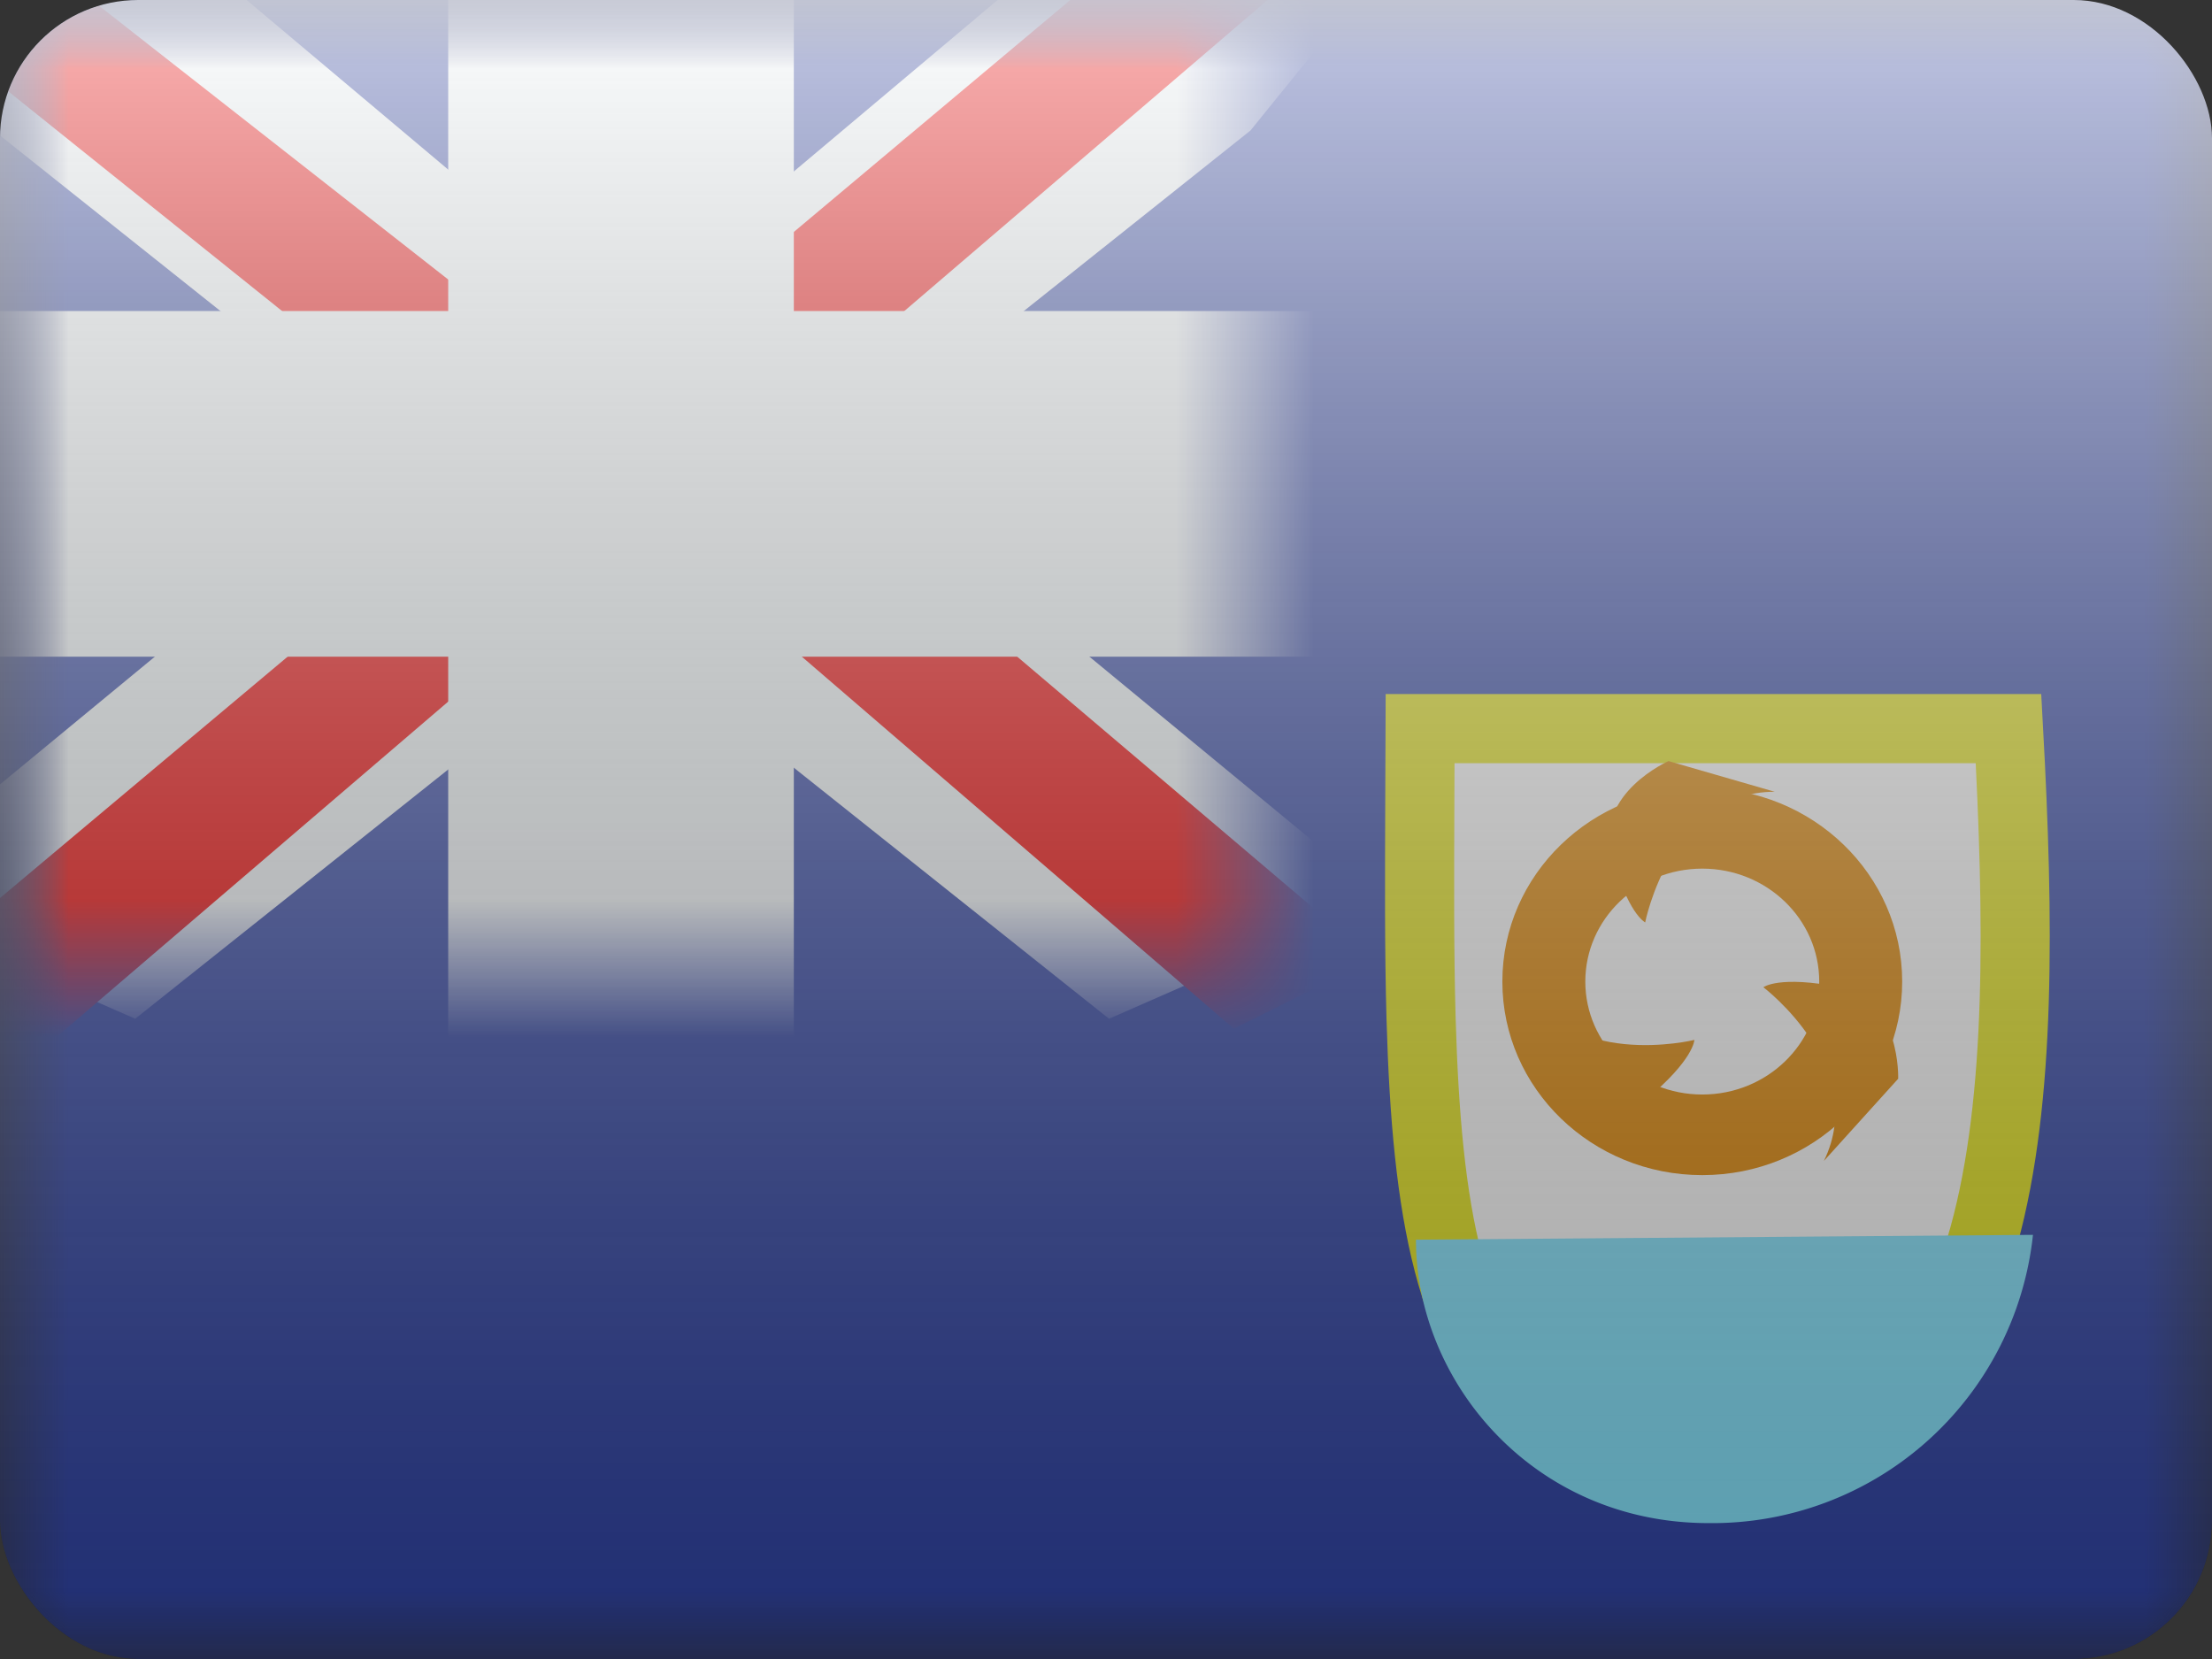 <svg fill="none" xmlns="http://www.w3.org/2000/svg" viewBox="0 0 16 12"><rect x="0" y="0" width="16" height="12" fill="#333333" stroke="none"/><g clip-path="url(#AI - Anguilla__a)"><mask id="AI - Anguilla__b" style="mask-type:alpha" maskUnits="userSpaceOnUse" x="0" y="0" width="16" height="12"><path fill="#fff" d="M0 0h16v12H0z"/></mask><g mask="url(#AI - Anguilla__b)"><path fill-rule="evenodd" clip-rule="evenodd" d="M0 0v12h16V0H0Z" fill="#2E42A5"/><mask id="AI - Anguilla__c" style="mask-type:alpha" maskUnits="userSpaceOnUse" x="0" y="0" width="16" height="12"><path fill-rule="evenodd" clip-rule="evenodd" d="M0 0v12h16V0H0Z" fill="#fff"/></mask><g mask="url(#AI - Anguilla__c)"><path d="M12.37 10.562c-.603 0-1.008-.138-1.291-.366-.284-.23-.477-.576-.602-1.056-.126-.481-.178-1.075-.198-1.774-.014-.491-.011-1.023-.009-1.596l.002-.5h4.256c.075 1.37.094 2.682-.177 3.666-.142.515-.358.917-.667 1.191-.305.27-.723.435-1.314.435Z" fill="#fff" stroke="#E6E617" stroke-width=".5"/><path fill-rule="evenodd" clip-rule="evenodd" d="M10.242 8.967c0 1.031.853 2.05 2.116 2.05a2.332 2.332 0 0 0 2.347-2.085l-4.463.035Z" fill="#82E5FF"/><path fill-rule="evenodd" clip-rule="evenodd" d="M10.867 7.1c0 .774.648 1.4 1.446 1.4.798 0 1.446-.626 1.446-1.4 0-.774-.648-1.4-1.446-1.4-.798 0-1.446.626-1.446 1.4Zm2.292 0c0 .451-.379.817-.846.817-.467 0-.846-.366-.846-.817 0-.451.379-.817.846-.817.467 0 .846.366.846.817Z" fill="#E18600"/><path fill-rule="evenodd" clip-rule="evenodd" d="M12.069 5.505s-.526.232-.412.668c.114.436.243.499.243.499s.186-.945.937-.945l-.768-.222Zm-.943 2.357s.433.379.78.091c.347-.288.35-.431.35-.431s-.935.23-1.252-.45l.122.79Zm2.604-.058s.021-.574-.42-.663c-.443-.088-.555 0-.555 0s.767.581.438 1.256l.536-.593Z" fill="#E18600"/><mask id="AI - Anguilla__d" style="mask-type:alpha" maskUnits="userSpaceOnUse" x="0" y="0" width="9" height="7"><path fill="#fff" d="M0 0h9v7H0z"/></mask><g mask="url(#AI - Anguilla__d)"><path d="m-1.002 6.5 1.98.869L9.045.944l1.045-1.29-2.118-.29-3.29 2.768-2.649 1.865L-1.002 6.5Z" fill="#F7FCFF"/><path d="m-.731 7.108 1.009.505 9.436-8.08H8.298L-.731 7.109Z" fill="#F50100"/><path d="m10.002 6.5-1.98.869L-.045.944-1.09-.346l2.118-.29 3.29 2.768 2.649 1.865L10.002 6.5Z" fill="#F7FCFF"/><path d="m9.935 6.937-1.01.504-4.018-3.46-1.19-.386L-1.19-.342H.227L5.13 3.502l1.303.463 3.502 2.972Z" fill="#F50100"/><mask id="AI - Anguilla__e" maskUnits="userSpaceOnUse" x="-1" y="-1" width="11" height="9" fill="#000"><path fill="#fff" d="M-1-1h11v9H-1z"/><path fill-rule="evenodd" clip-rule="evenodd" d="M4.992 0h-1v3H0v1h3.992v3h1V4H9V3H4.992V0Z"/></mask><path fill-rule="evenodd" clip-rule="evenodd" d="M4.992 0h-1v3H0v1h3.992v3h1V4H9V3H4.992V0Z" fill="#F50100"/><path d="M3.992 0v-.75h-.75V0h.75Zm1 0h.75v-.75h-.75V0Zm-1 3v.75h.75V3h-.75ZM0 3v-.75h-.75V3H0Zm0 1h-.75v.75H0V4Zm3.992 0h.75v-.75h-.75V4Zm0 3h-.75v.75h.75V7Zm1 0v.75h.75V7h-.75Zm0-3v-.75h-.75V4h.75ZM9 4v.75h.75V4H9Zm0-1h.75v-.75H9V3ZM4.992 3h-.75v.75h.75V3Zm-1-2.25h1v-1.5h-1v1.5ZM4.742 3V0h-1.5v3h1.5ZM0 3.75h3.992v-1.5H0v1.5ZM.75 4V3h-1.5v1h1.5Zm3.242-.75H0v1.5h3.992v-1.5ZM4.742 7V4h-1.5v3h1.5Zm.25-.75h-1v1.5h1v-1.5ZM4.242 4v3h1.5V4h-1.5ZM9 3.25H4.992v1.5H9v-1.5ZM8.25 3v1h1.5V3h-1.5Zm-3.258.75H9v-1.5H4.992v1.5ZM4.242 0v3h1.5V0h-1.5Z" fill="#F7FCFF" mask="url(#AI - Anguilla__e)"/></g></g></g><path fill="url(#AI - Anguilla__f)" style="mix-blend-mode:overlay" d="M0 0h16v12H0z"/></g><defs><linearGradient id="AI - Anguilla__f" x1="8" y1="0" x2="8" y2="12" gradientUnits="userSpaceOnUse"><stop stop-color="#fff" stop-opacity=".7"/><stop offset="1" stop-opacity=".3"/></linearGradient><clipPath id="AI - Anguilla__a"><rect width="16" height="12" rx="1" fill="#fff"/></clipPath></defs></svg>